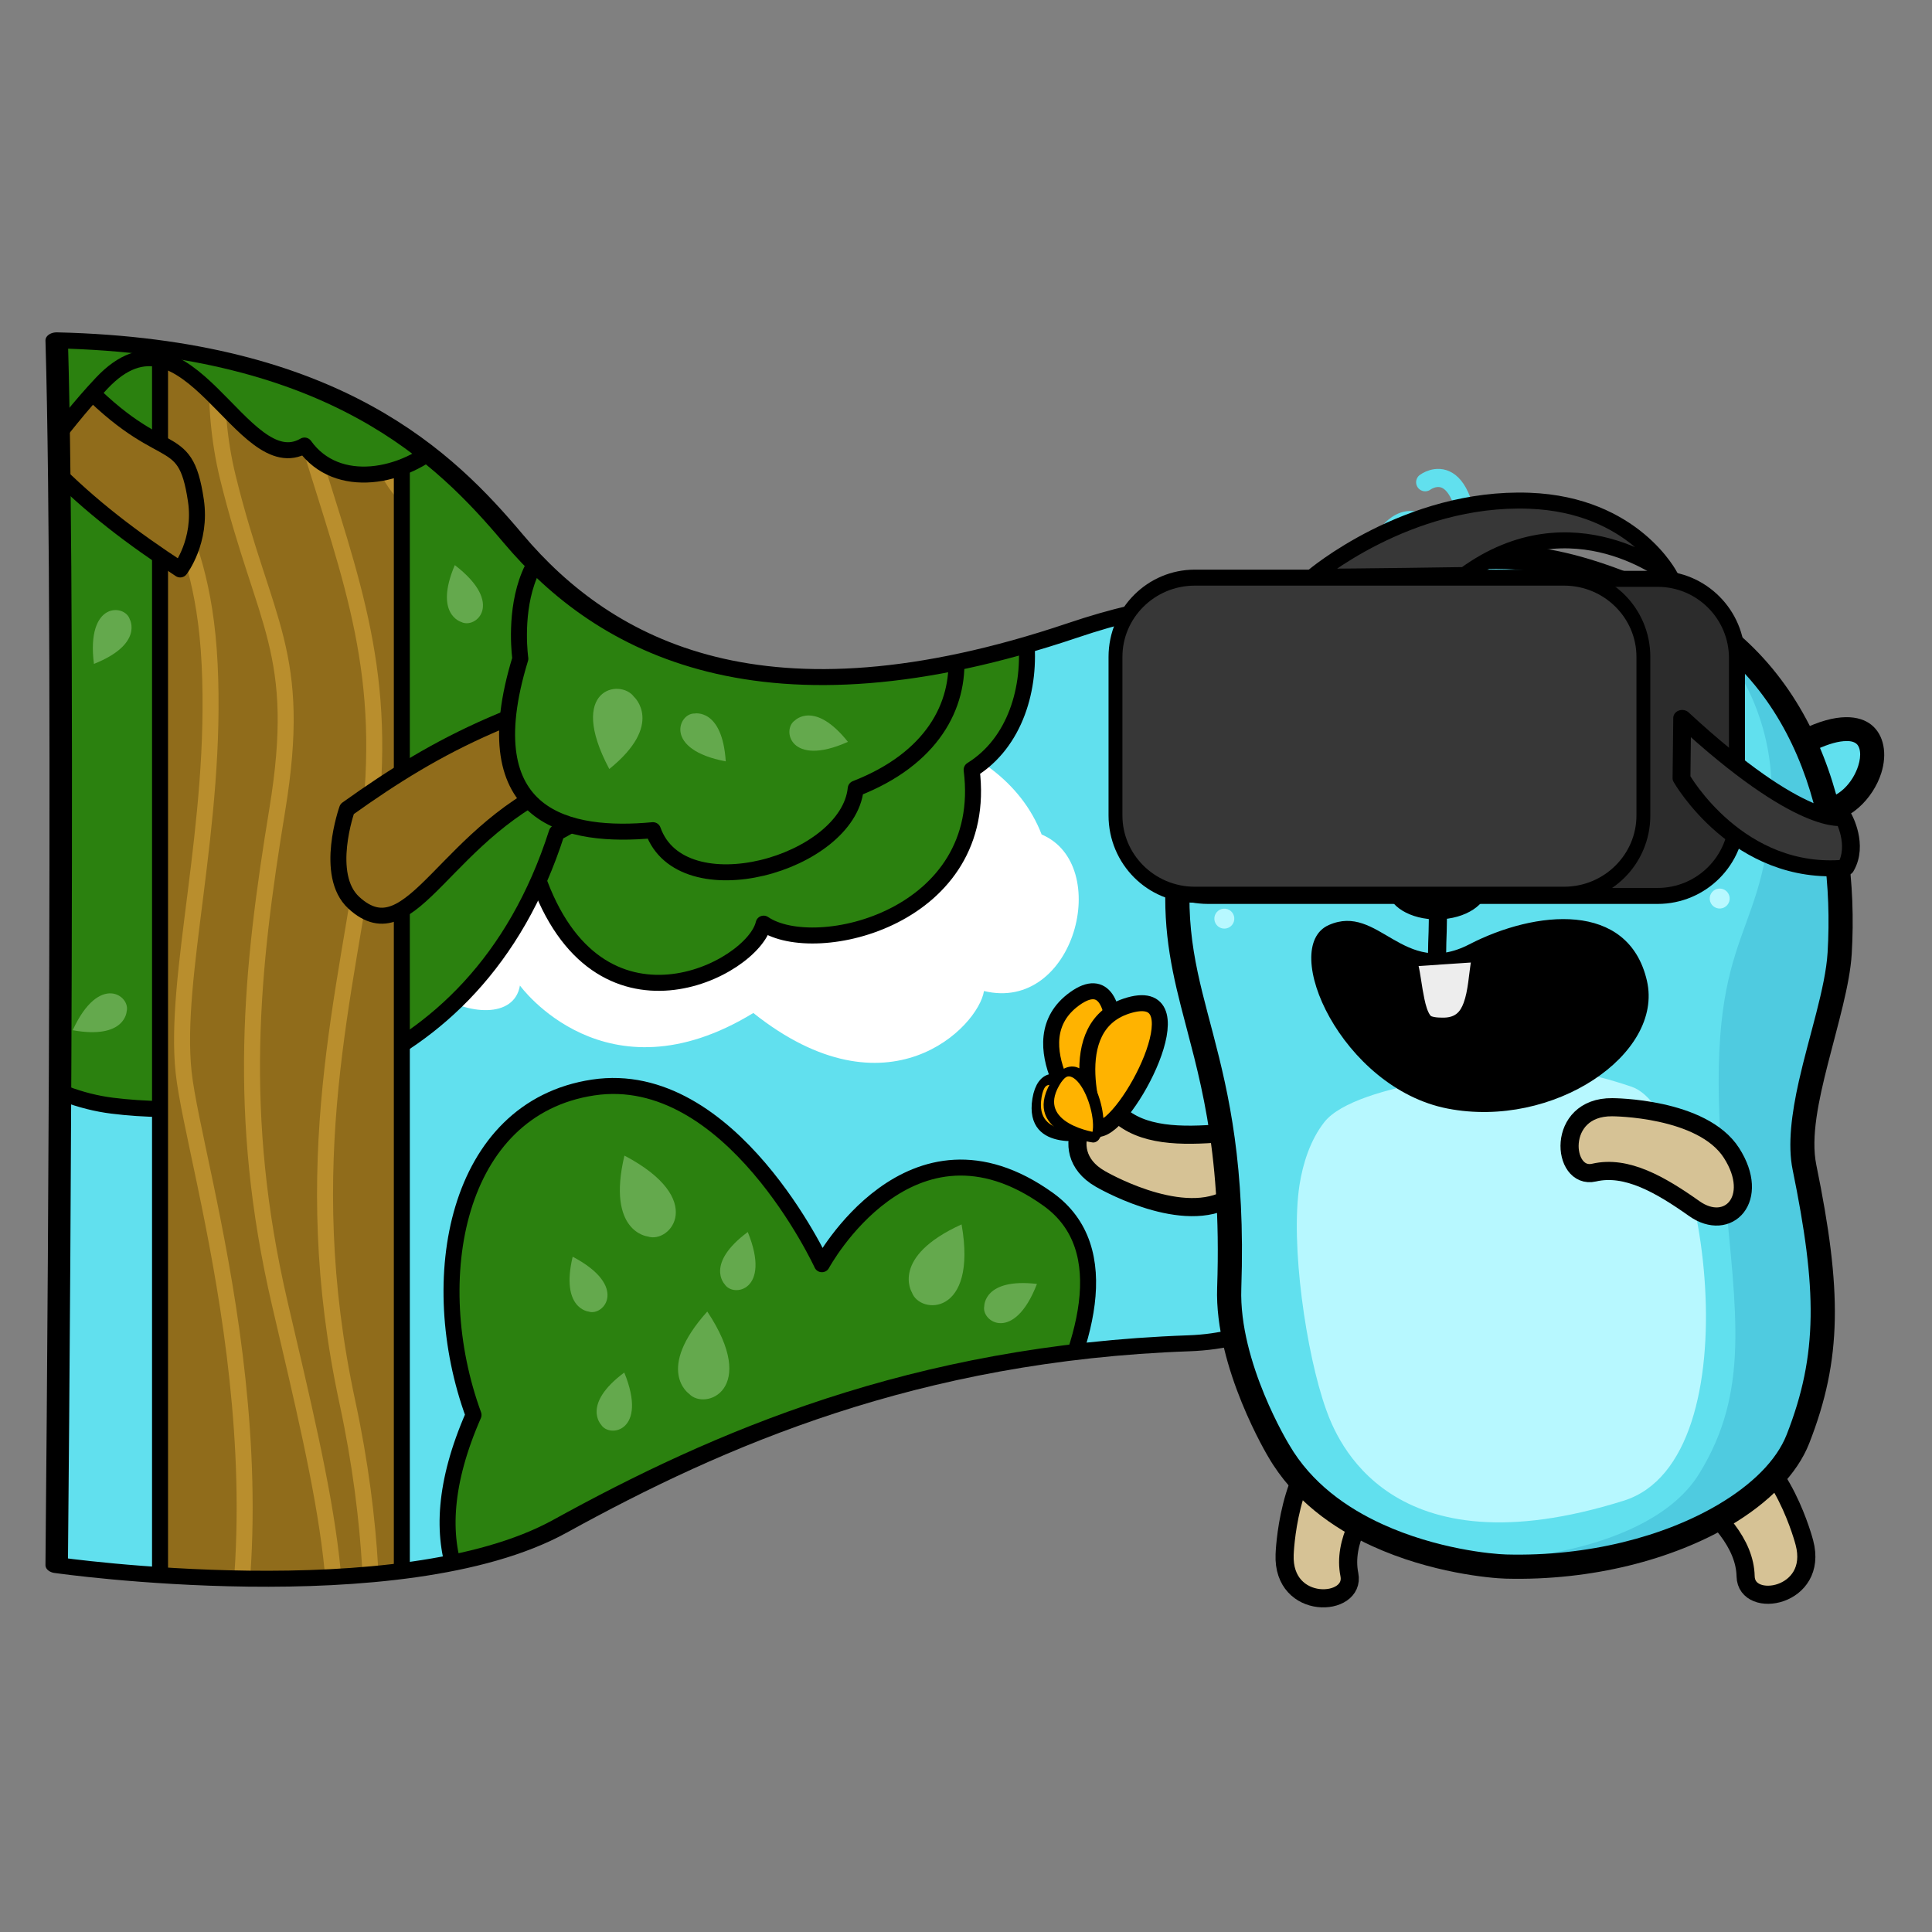 <?xml version="1.0" encoding="UTF-8" standalone="no"?>
<!DOCTYPE svg PUBLIC "-//W3C//DTD SVG 1.1//EN" "http://www.w3.org/Graphics/SVG/1.1/DTD/svg11.dtd">
<svg width="100%" height="100%" viewBox="0 0 600 600" version="1.1" xmlns="http://www.w3.org/2000/svg" xmlns:xlink="http://www.w3.org/1999/xlink" xml:space="preserve" xmlns:serif="http://www.serif.com/" style="fill-rule:evenodd;clip-rule:evenodd;stroke-linecap:round;stroke-linejoin:round;stroke-miterlimit:1.5;">
    <rect x="0" y="0" width="600" height="600" fill="#808080" stroke="none"/>
    <g transform="matrix(1,0,0,1,-759.915,-913.473)">
        <g id="_10" serif:id="10" transform="matrix(1,0,0,1,759.915,913.473)">
            <rect x="0" y="0" width="600" height="600" style="fill:none;"/>
            <g transform="matrix(0.596,0,0,0.596,-4605.99,-3254.52)">
                <g transform="matrix(1.405,0,0,1,-3325.49,0)">
                    <path d="M8347.16,5885.1C8347.16,5885.1 8393.09,5728.48 8265.18,5789.09C8150.83,5843.27 8091.69,5797.89 8057.68,5741.21C8032.64,5699.48 7991.66,5641.33 7888.4,5637.95C7891.78,5798.77 7888.4,6276.15 7888.4,6276.15C7888.4,6276.15 8015.9,6301.7 8075.08,6255.87C8133.57,6210.57 8206.67,6165.64 8308.24,6160.56C8409.81,6155.49 8375.94,5930.81 8347.16,5885.1Z" style="fill:rgb(97,224,238);"/>
                    <clipPath id="_clip1">
                        <path d="M8347.16,5885.1C8347.16,5885.1 8393.09,5728.48 8265.18,5789.09C8150.83,5843.27 8091.69,5797.89 8057.68,5741.21C8032.64,5699.48 7991.66,5641.33 7888.4,5637.95C7891.78,5798.77 7888.4,6276.15 7888.4,6276.15C7888.4,6276.15 8015.9,6301.7 8075.08,6255.87C8133.57,6210.57 8206.67,6165.64 8308.24,6160.56C8409.81,6155.49 8375.94,5930.81 8347.16,5885.1Z"/>
                    </clipPath>
                    <g clip-path="url(#_clip1)">
                        <g transform="matrix(0.385,0,0,0.541,5063.87,2445.11)">
                            <path d="M7782.68,6523.15C7782.68,6523.15 7864.67,6636.89 8007.51,6549.6C8137.12,6652.76 8224.4,6562.82 8229.69,6528.44C8316.98,6549.6 8354.01,6406.77 8285.24,6377.67C8245.57,6274.51 8089.51,6248.06 8028.67,6306.25C7893.77,6240.13 7724.49,6263.93 7695.39,6419.99C7602.81,6512.57 7772.1,6586.63 7782.68,6523.15Z" style="fill:white;"/>
                        </g>
                        <g transform="matrix(0.712,0,0,1,2366.1,0)">
                            <path d="M8041.93,5702.45C8041.93,5702.45 8001.85,5698.12 7995.35,5750.12C7955.26,5784.79 7942.26,5850.88 8006.18,5916.97C8037.6,6007.98 8118.86,5965.73 8124.27,5941.89C8151.36,5960.31 8242.37,5938.64 8232.62,5861.72C8278.12,5833.55 8266.2,5746.87 8221.78,5738.21C8194.7,5682.95 8090.69,5621.2 8041.93,5702.45" style="fill:rgb(43,129,15);stroke:black;stroke-width:8.33px;"/>
                        </g>
                        <g transform="matrix(0.712,0,0,1,2366.1,0)">
                            <path d="M7763.25,5604.73C7763.25,5604.73 7807.94,5542.43 7752.41,5503.16C7774.08,5463.89 7653.55,5355.54 7596.67,5457.11C7382.69,5501.81 7493.75,5797.04 7638.65,5788.91C7644.07,5952.78 7719.91,6028.62 7784.92,6036.74C7849.92,6044.87 7973.16,6029.97 8016.5,5894.55C8134.32,5833.6 8055.77,5669.73 8004.31,5680.57C7962.33,5637.23 7881.07,5557.33 7763.25,5604.73Z" style="fill:rgb(43,129,15);stroke:black;stroke-width:8.33px;"/>
                        </g>
                        <g transform="matrix(0.712,0,0,1,2366.1,0)">
                            <rect x="7809.87" y="5571.41" width="125.948" height="773.294" style="fill:rgb(144,108,27);"/>
                            <clipPath id="_clip2">
                                <rect x="7809.87" y="5571.41" width="125.948" height="773.294"/>
                            </clipPath>
                            <g clip-path="url(#_clip2)">
                                <path d="M7881.76,5545.43C7881.76,5545.43 7864.15,5615.85 7887.18,5690.34C7910.2,5764.82 7929.16,5812.22 7918.32,5894.83C7907.49,5977.44 7880.4,6065.47 7907.49,6191.42C7934.58,6317.37 7910.2,6404.04 7910.2,6404.04" style="fill:none;stroke:rgb(185,142,45);stroke-width:8.33px;"/>
                                <path d="M7860.09,5546.78C7860.09,5546.78 7826.23,5632.1 7845.19,5709.3C7864.15,5786.49 7884.47,5800.03 7870.92,5882.65C7857.38,5965.26 7849.26,6041.1 7872.28,6139.96C7895.3,6238.82 7915.62,6318.72 7887.18,6363.41" style="fill:none;stroke:rgb(185,142,45);stroke-width:8.33px;"/>
                                <path d="M7906.14,5530.53C7906.14,5530.53 7900.72,5703.88 7945.41,5724.19" style="fill:none;stroke:rgb(185,142,45);stroke-width:8.33px;"/>
                                <path d="M7834.36,5542.72C7834.36,5542.72 7814.05,5607.73 7805.92,5661.9C7797.79,5716.07 7831.65,5722.84 7835.71,5806.81C7839.78,5890.77 7816.75,5969.32 7822.17,6019.43C7827.59,6069.54 7884.47,6240.18 7831.65,6385.08" style="fill:none;stroke:rgb(185,142,45);stroke-width:8.33px;"/>
                            </g>
                            <rect x="7809.87" y="5571.41" width="125.948" height="773.294" style="fill:none;stroke:black;stroke-width:8.33px;"/>
                        </g>
                        <g transform="matrix(0.712,0,0,1,2366.1,0)">
                            <path d="M7907.3,5882.17C7907.3,5882.17 7895.07,5916.54 7910.81,5931C7941.48,5959.16 7958.29,5891.84 8024.32,5866.45C8090.34,5841.05 8126.6,5824.13 8185.85,5829.2C8194.76,5807.19 8130.29,5796.84 8090.42,5805.61C7997.39,5826.05 7955.93,5847.41 7907.3,5882.17Z" style="fill:rgb(144,108,27);stroke:black;stroke-width:8.33px;"/>
                        </g>
                        <g transform="matrix(-0.257,-0.932,0.663,-0.361,6066.5,15250.4)">
                            <path d="M7907.3,5882.17C7907.3,5882.17 7916.96,5898.07 7937.81,5902.79C7977.13,5911.7 7958.29,5891.84 8024.32,5866.45C8090.34,5841.05 8126.6,5824.13 8185.85,5829.2C8194.76,5807.19 8130.29,5796.84 8090.42,5805.61C7997.39,5826.05 7955.93,5847.41 7907.3,5882.17Z" style="fill:rgb(144,108,27);stroke:black;stroke-width:8.33px;"/>
                        </g>
                        <g transform="matrix(0.712,0,0,1,2366.1,0)">
                            <path d="M7677.93,5725.26C7677.93,5725.26 7653.55,5690.05 7698.24,5656.19C7688.76,5596.6 7730.74,5555.98 7791.69,5573.58C7794.4,5503.16 7956.91,5503.16 7939.3,5614.21C8025.98,5665.67 7918.99,5740.16 7885.13,5692.76C7852.63,5711.72 7824.19,5612.86 7779.5,5660.26C7734.81,5707.65 7707.72,5772.66 7677.93,5725.26Z" style="fill:rgb(43,129,15);stroke:black;stroke-width:8.33px;"/>
                        </g>
                        <g transform="matrix(0.712,0,0,1,2366.1,0)">
                            <path d="M7997.54,5803.81C7997.54,5803.81 7985.35,5719.84 8061.19,5736.1C8096.4,5695.47 8155.99,5672.44 8180.36,5741.51C8229.12,5760.47 8252.14,5840.37 8172.24,5871.52C8168.18,5910.8 8081.5,5935.17 8066.61,5893.19C8023.27,5897.25 7971.81,5887.77 7997.54,5803.81Z" style="fill:rgb(43,129,15);stroke:black;stroke-width:8.33px;"/>
                        </g>
                        <g transform="matrix(0.712,0,0,1,2366.1,0)">
                            <path d="M8084.21,6348.23C8084.21,6348.23 7910.86,6340.1 7973.16,6197.9C7947.43,6127.48 7963.68,6038.1 8035.46,6027.27C8107.23,6016.43 8154.63,6119.36 8154.63,6119.36C8154.63,6119.36 8200.68,6034.04 8272.46,6085.5C8344.23,6136.96 8207.45,6294.06 8207.45,6294.06L8084.21,6348.23Z" style="fill:rgb(43,129,15);stroke:black;stroke-width:8.33px;"/>
                        </g>
                    </g>
                    <path d="M8347.16,5885.1C8347.16,5885.1 8393.09,5728.48 8265.18,5789.09C8150.83,5843.27 8091.69,5797.89 8057.68,5741.21C8032.64,5699.48 7991.66,5641.33 7888.4,5637.95C7891.78,5798.77 7888.4,6276.15 7888.4,6276.15C7888.4,6276.15 8015.9,6301.7 8075.08,6255.87C8133.57,6210.57 8206.67,6165.64 8308.24,6160.56C8409.81,6155.49 8375.94,5930.81 8347.16,5885.1Z" style="fill:none;stroke:black;stroke-width:8.33px;"/>
                </g>
                <g transform="matrix(-0.997,0.077,0.077,0.997,11770.3,1262.25)">
                    <g>
                        <g transform="matrix(-0.467,0.064,-0.064,-0.467,5170.32,4639.3)">
                            <path d="M2787.51,613.28C2787.51,613.28 2876.01,567.95 2927.82,598.17C2979.63,628.39 2964.52,678.037 2919.19,671.562C2873.86,665.086 2830.68,662.927 2802.62,686.672C2774.56,710.416 2731.39,641.342 2787.51,613.28Z" style="fill:rgb(214,194,149);stroke:black;stroke-width:20.03px;"/>
                        </g>
                        <g transform="matrix(-0.712,0,0,0.712,5843.54,3579.93)">
                            <path d="M3077.27,879.49C3077.27,879.49 3108.11,847.368 3119.67,925.745" style="fill:none;stroke:rgb(97,224,238);stroke-width:13.26px;"/>
                        </g>
                        <g transform="matrix(0.712,0,0,0.712,1385.1,3574.44)">
                            <path d="M3077.27,879.49C3077.27,879.49 3106.83,848.653 3117.1,929.6" style="fill:none;stroke:rgb(97,224,238);stroke-width:13.26px;"/>
                        </g>
                        <g transform="matrix(-0.527,0.146,0.146,0.527,5125.77,3269.71)">
                            <path d="M3077.27,879.49C3077.27,879.49 3113.14,839.637 3136.24,954.162" style="fill:none;stroke:rgb(97,224,238);stroke-width:17.28px;"/>
                        </g>
                        <g transform="matrix(-0.259,-0.394,-0.394,0.259,4712.1,5673.36)">
                            <path d="M2787.51,613.28C2787.51,613.28 2876.01,567.95 2927.82,598.17C2979.63,628.39 2964.52,678.037 2919.19,671.562C2873.86,665.086 2830.68,662.927 2802.62,686.672C2774.56,710.416 2731.39,641.342 2787.51,613.28Z" style="fill:rgb(214,194,149);stroke:black;stroke-width:20.03px;"/>
                        </g>
                        <g transform="matrix(0.284,-0.376,0.376,0.284,2455.74,5622.56)">
                            <path d="M2787.51,613.28C2787.51,613.28 2876.01,567.95 2927.82,598.17C2979.63,628.39 2964.52,678.037 2919.19,671.562C2873.86,665.086 2830.68,662.927 2802.62,686.672C2774.56,710.416 2731.39,641.342 2787.51,613.28Z" style="fill:rgb(214,194,149);stroke:black;stroke-width:20.03px;"/>
                        </g>
                        <g transform="matrix(-0.248,0,0,0.248,4026.05,4220.12)">
                            <path d="M2279.67,511.904C2283.15,491.051 2325.81,459.166 2343.54,451.945C2559.26,364.088 2483.64,611.456 2358.06,601.659" style="fill:rgb(97,224,238);"/>
                            <path d="M2304.7,516.075C2304.88,515.003 2305.92,514.071 2306.77,512.845C2309.26,509.272 2312.59,505.624 2316.27,502.031C2328.41,490.188 2344.35,479.012 2353.11,475.444C2381.6,463.842 2404.22,458.492 2421.88,458.41C2433.69,458.355 2442.47,460.424 2448,465.718C2452.26,469.796 2453.91,475.587 2454.33,481.873C2454.95,491.361 2452.65,501.87 2448.44,512.309C2434.92,545.837 2401.43,579.593 2360.03,576.364C2346.07,575.275 2333.86,585.725 2332.76,599.686C2331.68,613.647 2342.13,625.866 2356.09,626.955C2420.19,631.956 2474.55,583.219 2495.5,531.292C2511.34,492.019 2507.27,452.211 2483.09,429.061C2460.14,407.089 2413.02,396.254 2333.97,428.447C2319.33,434.411 2290.08,454.38 2272.55,474.417C2262.51,485.893 2256.29,497.868 2254.64,507.733C2252.34,521.546 2261.69,534.629 2275.5,536.931C2289.31,539.234 2302.4,529.888 2304.7,516.075Z"/>
                        </g>
                        <g transform="matrix(0.124,-0.215,-0.215,-0.124,3570.79,4862.67)">
                            <path d="M2301.37,493.302C2304.85,472.448 2326.32,460.207 2344.05,452.986C2559.76,365.129 2483.64,611.456 2358.06,601.659" style="fill:rgb(97,224,238);"/>
                            <path d="M2326.4,497.473C2327.1,493.26 2330.21,490.312 2333.45,487.657C2339.48,482.712 2346.94,479.203 2353.62,476.485C2382.12,464.875 2404.75,459.505 2422.41,459.388C2434.18,459.31 2442.93,461.323 2448.43,466.569C2452.62,470.566 2454.23,476.255 2454.62,482.428C2455.22,491.836 2452.89,502.259 2448.67,512.616C2435.06,545.996 2401.45,579.594 2360.03,576.364C2346.07,575.275 2333.86,585.725 2332.76,599.686C2331.68,613.647 2342.13,625.866 2356.09,626.955C2420.17,631.954 2474.59,583.427 2495.66,531.779C2511.64,492.594 2507.62,452.888 2483.45,429.843C2460.58,408.035 2413.51,397.3 2334.48,429.488C2309.32,439.732 2281.28,459.546 2276.35,489.13C2274.05,502.943 2283.39,516.027 2297.2,518.329C2311.02,520.631 2324.1,511.286 2326.4,497.473Z"/>
                        </g>
                        <g transform="matrix(-0.367,-4.49435e-17,4.49435e-17,-0.367,4335.39,4921.51)">
                            <path d="M1602.28,658.224C1602.28,658.224 1537.63,785.329 1549.85,894.354C1588.09,1235.66 1487.62,1302.63 1526.9,1510.82C1540.54,1583.11 1566.32,1665.45 1610.23,1725.3C1706.72,1856.83 1892.19,1925.15 2053.51,1894.26C2118.1,1881.89 2176.43,1853.93 2234.15,1823.26C2434.98,1716.58 2476.71,1491.41 2450.61,1301.63C2439.06,1217.62 2366.83,1086.68 2377.39,1002.44C2399.42,826.82 2393.26,731.764 2338.43,618.483C2291.7,521.934 2109.83,449.196 1911,469.87C1877.12,473.393 1674.41,508.918 1602.28,658.224Z" style="fill:rgb(97,224,238);"/>
                            <clipPath id="_clip3">
                                <path d="M1602.28,658.224C1602.28,658.224 1537.63,785.329 1549.85,894.354C1588.09,1235.66 1487.62,1302.63 1526.9,1510.82C1540.54,1583.11 1566.32,1665.45 1610.23,1725.3C1706.72,1856.83 1892.19,1925.15 2053.51,1894.26C2118.1,1881.89 2176.43,1853.93 2234.15,1823.26C2434.98,1716.58 2476.71,1491.41 2450.61,1301.63C2439.06,1217.62 2366.83,1086.68 2377.39,1002.44C2399.42,826.82 2393.26,731.764 2338.43,618.483C2291.7,521.934 2109.83,449.196 1911,469.87C1877.12,473.393 1674.41,508.918 1602.28,658.224Z"/>
                            </clipPath>
                            <g clip-path="url(#_clip3)">
                                <g transform="matrix(1.582,-1.93747e-16,-1.93747e-16,-1.582,-849.364,3866.96)">
                                    <path d="M2003.37,1344.04C2003.37,1344.04 2046.61,1399.62 2034.91,1485.96C2017.34,1615.67 1962.83,1587.84 1966.54,1821.27C1968.39,1937.63 1975.33,2007.81 1924.09,2077.86C1874.32,2145.89 1732.01,2145.79 1696.03,2135.51C1660.05,2125.24 1837.88,2172.52 1939.64,2131.4C2041.4,2090.29 2055.79,1917.6 2042.43,1809.67C2029.07,1701.74 2115.41,1670.91 2086.63,1484.86C2040.38,1375.9 2039.35,1382.07 2003.37,1344.04Z" style="fill:rgb(79,203,224);"/>
                                </g>
                                <g transform="matrix(1.582,-1.93747e-16,-1.93747e-16,-1.582,-822.199,3866.96)">
                                    <path d="M1816.44,1503.57C1816.44,1503.57 1829.07,1566.72 1904.33,1563.04C1979.59,1559.36 1984.85,1482.52 1984.85,1482.52L1816.44,1503.57Z" style="fill:rgb(79,203,224);"/>
                                </g>
                                <g transform="matrix(1.582,-1.93747e-16,-1.93747e-16,-1.582,-1331.45,3917.75)">
                                    <path d="M1816.44,1503.57C1816.44,1503.57 1829.07,1566.72 1904.33,1563.04C1979.59,1559.36 1984.85,1482.52 1984.85,1482.52L1816.44,1503.57Z" style="fill:rgb(79,203,224);"/>
                                </g>
                            </g>
                            <path d="M1586.83,650.76C1617.31,587.666 1669.65,543.59 1724.03,513.433C1804.06,469.05 1888.16,454.995 1909.22,452.804C2032.07,440.031 2148.59,462.087 2232.58,503.089C2290.97,531.601 2333.8,569.529 2353.87,611.008C2410.08,727.143 2417,824.531 2394.42,1004.57C2389.4,1044.58 2404.69,1095.56 2421.96,1146.63C2440.52,1201.51 2461.71,1256.42 2467.61,1299.29C2494.61,1495.65 2450,1728.03 2242.2,1838.42C2182.96,1869.89 2123.03,1898.42 2056.74,1911.11C1889.18,1943.2 1696.62,1872.06 1596.39,1735.45C1551.04,1673.63 1524.13,1588.68 1510.04,1514C1493.87,1428.29 1500.6,1365.83 1512.12,1299.26C1528.7,1203.39 1555.47,1098.63 1532.79,896.265C1520.08,782.804 1586.99,650.445 1586.99,650.445L1586.83,650.76ZM1617.57,666.003C1617.57,666.003 1555.18,787.854 1566.9,892.444C1586.28,1065.46 1570.51,1168.94 1554.87,1255.56C1539.82,1338.93 1524.6,1406.05 1543.76,1507.64C1556.95,1577.55 1581.6,1657.28 1624.06,1715.15C1716.83,1841.6 1895.19,1907.11 2050.28,1877.41C2113.18,1865.37 2169.9,1837.97 2226.1,1808.11C2419.97,1705.12 2458.81,1487.17 2433.61,1303.97C2426.78,1254.29 2398.22,1188.03 2378.87,1124.99C2364.99,1079.76 2355.89,1036.04 2360.37,1000.3C2381.84,829.108 2376.43,736.386 2322.98,625.959C2305.68,590.198 2267.87,558.507 2217.52,533.927C2138.39,495.292 2028.53,474.9 1912.77,486.936C1893.19,488.973 1815.07,502.187 1740.67,543.443C1692.1,570.378 1644.95,609.336 1617.73,665.687L1617.57,666.003Z"/>
                        </g>
                        <g transform="matrix(-0.185,-2.26059e-17,1.80488e-17,-0.147,3985.26,4787.68)">
                            <path d="M2244.02,463.384C1568.86,266.571 1450.76,759.917 1427.56,867.142C1383.84,1069.12 1362.66,1460.63 1401.94,1668.83C1415.58,1741.12 1441.36,1823.46 1485.27,1883.31C1581.76,2014.84 2013.3,2026.28 2174.62,1995.39C2239.21,1983.02 2297.53,1955.05 2355.26,1924.39C2556.09,1817.7 2626.87,574.985 2244.02,463.384Z" style="fill:rgb(183,248,255);"/>
                        </g>
                        <g transform="matrix(-0.367,0,0,0.367,4396.22,4111.56)">
                            <circle cx="1749.06" cy="789.086" r="14.17" style="fill:rgb(183,248,255);"/>
                        </g>
                        <g transform="matrix(-0.367,0,0,0.367,4138.05,4121)">
                            <circle cx="1749.06" cy="789.086" r="14.17" style="fill:rgb(183,248,255);"/>
                        </g>
                        <g transform="matrix(0.756,0,0,0.756,1593.29,2950.52)">
                            <g transform="matrix(0.985,-0.171,0.171,0.985,-447.439,360.873)">
                                <path d="M2697.43,2116.08C2715.38,2062.23 2778.63,2074.96 2821.8,2102.72C2864.97,2130.47 2886.56,2080.1 2919.45,2098.61C2952.35,2117.11 2899.92,2209.62 2825.91,2216.81C2751.91,2224.01 2680.98,2165.42 2697.43,2116.08Z"/>
                            </g>
                            <g transform="matrix(-0.768,0,0,0.768,4824.64,703.814)">
                                <g transform="matrix(0.632,-0.014,0.016,0.703,1469.43,1050.75)">
                                    <path d="M1960.41,874.118C1963.57,893.086 1961.3,928.116 1971.79,944.361C1976.87,952.237 1989.75,953.613 1998.14,954.513C2046.33,959.682 2049.89,915.114 2060.81,876.97" style="fill:rgb(237,237,237);"/>
                                    <path d="M1947.68,875.833C1949.56,887.102 1949.48,904.097 1951.37,919.364C1952.87,931.443 1955.73,942.534 1960.66,950.17C1964.09,955.48 1969.43,959.242 1975.73,961.696C1982.52,964.337 1990.52,965.348 1996.61,966.001C2012.18,967.671 2024.08,965.013 2033.49,959.783C2042.77,954.625 2049.74,946.782 2055.02,937.056C2063.63,921.171 2067.59,899.702 2073.28,879.855C2075.05,873.671 2070.9,867.358 2064.02,865.766C2057.14,864.174 2050.12,867.902 2048.35,874.086C2043.11,892.382 2039.83,912.268 2031.88,926.912C2028.88,932.45 2025.24,937.163 2019.96,940.1C2014.8,942.965 2008.19,943.939 1999.66,943.024C1996.19,942.652 1991.78,942.248 1987.72,941.055C1985.87,940.511 1983.88,940.041 1982.92,938.553C1979.46,933.191 1978.01,925.277 1976.95,916.796C1975.02,901.226 1975.05,883.896 1973.14,872.404C1972.09,866.088 1965.53,861.73 1958.5,862.676C1951.48,863.622 1946.63,869.518 1947.68,875.833Z"/>
                                </g>
                                <g transform="matrix(0.676,0.042,-0.048,0.782,1960.61,968.001)">
                                    <ellipse cx="1221.96" cy="702.82" rx="66.462" ry="36.543"/>
                                </g>
                                <g transform="matrix(0.622,0.114,-0.114,0.622,2092.68,1002.77)">
                                    <path d="M1179.05,724.966C1182.55,745.991 1182.67,766.767 1184.92,787.826C1185.68,794.888 1192.03,800.006 1199.09,799.249C1206.15,798.492 1211.27,792.144 1210.51,785.082C1208.2,763.523 1208.02,742.26 1204.43,720.734C1203.27,713.729 1196.63,708.989 1189.63,710.157C1182.62,711.324 1177.88,717.96 1179.05,724.966Z"/>
                                </g>
                                <g transform="matrix(0.734,-0.223,0.223,0.734,569.292,1743.65)">
                                    <ellipse cx="2765.83" cy="286.812" rx="23.313" ry="12.088" style="fill:rgb(183,248,255);"/>
                                </g>
                                <g transform="matrix(0.494,0.588,-0.588,0.494,1802.93,-389.275)">
                                    <ellipse cx="2765.83" cy="286.812" rx="23.313" ry="12.088" style="fill:rgb(183,248,255);"/>
                                </g>
                                <g transform="matrix(1.19,-0.169,0.169,1.19,1245.06,999.679)">
                                    <circle cx="1071.81" cy="534.398" r="76.669" style="fill:white;stroke:black;stroke-width:13.54px;"/>
                                </g>
                                <g transform="matrix(-2.502,1.445,-1.445,-2.502,5959.94,1291.88)">
                                    <circle cx="1044.8" cy="535.269" r="11.326"/>
                                </g>
                                <g transform="matrix(-0.702,0.405,-0.405,-0.702,4411.15,658.493)">
                                    <circle cx="2472.68" cy="285.194" r="11.336" style="fill:white;"/>
                                </g>
                                <g transform="matrix(1.19,-0.169,0.169,1.19,1569.81,1026.66)">
                                    <circle cx="1071.81" cy="534.398" r="76.669" style="fill:white;stroke:black;stroke-width:13.54px;"/>
                                </g>
                                <g transform="matrix(-2.502,1.445,-1.445,-2.502,6278.75,1316.09)">
                                    <circle cx="1044.8" cy="535.269" r="11.326"/>
                                </g>
                                <g transform="matrix(-0.702,0.405,-0.405,-0.702,4730.94,685.12)">
                                    <circle cx="2472.68" cy="285.194" r="11.336" style="fill:white;"/>
                                </g>
                            </g>
                        </g>
                        <g transform="matrix(-0.402,0.247,0.247,0.402,4529.44,3579.64)">
                            <path d="M2787.51,613.28C2787.51,613.28 2876.01,567.95 2927.82,598.17C2979.63,628.39 2964.52,678.037 2919.19,671.562C2873.86,665.086 2830.68,662.927 2802.62,686.672C2774.56,710.416 2731.39,641.342 2787.51,613.28Z" style="fill:rgb(214,194,149);stroke:black;stroke-width:20.03px;"/>
                        </g>
                    </g>
                </g>
                <g transform="matrix(1,0,0,1,731.84,172.898)">
                    <path d="M7901.41,5630.64C7901.41,5607.84 7882.9,5589.33 7860.1,5589.33L7625.81,5589.33C7603.01,5589.33 7584.5,5607.84 7584.5,5630.64L7584.5,5713.25C7584.5,5736.04 7603.01,5754.55 7625.81,5754.55L7860.1,5754.55C7882.9,5754.55 7901.41,5736.04 7901.41,5713.25L7901.41,5630.64Z" style="fill:rgb(44,44,44);stroke:black;stroke-width:8.33px;"/>
                </g>
                <g transform="matrix(0.868,0,0,1,1726.07,172.265)">
                    <path d="M7901.41,5630.64C7901.41,5607.84 7880.07,5589.33 7853.79,5589.33L7632.12,5589.33C7605.84,5589.33 7584.5,5607.84 7584.5,5630.64L7584.5,5713.25C7584.5,5736.04 7605.84,5754.55 7632.12,5754.55L7853.79,5754.55C7880.07,5754.55 7901.41,5736.04 7901.41,5713.25L7901.41,5630.64Z" style="fill:rgb(55,55,55);stroke:black;stroke-width:8.33px;"/>
                </g>
                <path d="M8412.14,5761.18C8412.14,5761.18 8461.34,5719.16 8525.06,5721.53C8579.67,5723.56 8598.57,5761.08 8598.57,5761.08C8598.57,5761.08 8547.7,5719.08 8491.36,5760.25C8448.51,5760.92 8412.14,5761.18 8412.14,5761.18Z" style="fill:rgb(55,55,55);stroke:black;stroke-width:8.33px;"/>
                <g transform="matrix(1.115,0,0,1,-990.081,0)">
                    <path d="M8605.19,5834.71L8604.87,5866.12C8604.87,5866.12 8631.25,5917.9 8681.52,5912.7C8687.73,5900.95 8680.6,5886.71 8680.6,5886.71C8680.6,5886.71 8661.53,5892.78 8605.19,5834.71Z" style="fill:rgb(55,55,55);stroke:black;stroke-width:8.33px;"/>
                </g>
                <g transform="matrix(0.991,-0.134,0.134,0.991,-764.634,868.107)">
                    <path d="M8283.86,6346.26C8283.86,6346.26 8251.96,6297.73 8285.94,6279.7C8319.92,6261.67 8298.42,6342.1 8283.86,6346.26Z" style="fill:rgb(255,179,0);stroke:black;stroke-width:8.33px;"/>
                    <g transform="matrix(0.449,-0.58,0.412,0.319,1951.87,9130.94)">
                        <path d="M8283.86,6346.26C8283.86,6346.26 8251.96,6297.73 8285.94,6279.7C8319.92,6261.67 8298.42,6342.1 8283.86,6346.26Z" style="fill:rgb(255,179,0);stroke:black;stroke-width:8.33px;"/>
                    </g>
                    <g transform="matrix(0.939,0.344,-0.344,0.939,2693.59,-2460.15)">
                        <path d="M8283.86,6346.26C8283.86,6346.26 8251.96,6297.73 8285.94,6279.7C8319.92,6261.67 8298.42,6342.1 8283.86,6346.26Z" style="fill:rgb(255,179,0);stroke:black;stroke-width:8.33px;"/>
                    </g>
                    <g transform="matrix(0.621,-0.39,0.277,0.441,1384.47,6784.85)">
                        <path d="M8283.86,6346.26C8283.86,6346.26 8251.96,6297.73 8285.94,6279.7C8319.92,6261.67 8298.42,6342.1 8283.86,6346.26Z" style="fill:rgb(255,179,0);stroke:black;stroke-width:8.33px;"/>
                    </g>
                </g>
                <g transform="matrix(1,0,0,1,-124.256,-206.908)">
                    <path d="M8190,6311.82C8190,6311.82 8168.37,6309.6 8177.8,6269.66C8221.07,6292.4 8201.65,6315.7 8190,6311.82Z" style="fill:rgb(100,169,77);"/>
                </g>
                <g transform="matrix(0.878,0.479,-0.479,0.878,3919.77,-3277.92)">
                    <path d="M8190,6311.82C8190,6311.82 8168.37,6309.6 8177.8,6269.66C8221.07,6292.4 8201.65,6315.7 8190,6311.82Z" style="fill:rgb(100,169,77);"/>
                </g>
                <g transform="matrix(0.612,0.791,-0.791,0.612,8183.71,-4207.07)">
                    <path d="M8190,6311.82C8190,6311.82 8168.37,6309.6 8177.8,6269.66C8221.07,6292.4 8201.65,6315.7 8190,6311.82Z" style="fill:rgb(100,169,77);"/>
                </g>
                <g transform="matrix(0.678,0,0,0.678,2482.02,1864.61)">
                    <path d="M8190,6311.82C8190,6311.82 8168.37,6309.6 8177.8,6269.66C8221.07,6292.4 8201.65,6315.7 8190,6311.82Z" style="fill:rgb(100,169,77);"/>
                </g>
                <g transform="matrix(0.519,0.436,-0.436,0.519,6607.1,-716.904)">
                    <path d="M8190,6311.82C8190,6311.82 8168.37,6309.6 8177.8,6269.66C8221.07,6292.4 8201.65,6315.7 8190,6311.82Z" style="fill:rgb(100,169,77);"/>
                </g>
                <g transform="matrix(0.079,0.674,-0.674,0.079,11848.2,122.483)">
                    <path d="M8190,6311.82C8190,6311.82 8168.37,6309.6 8177.8,6269.66C8221.07,6292.4 8201.65,6315.7 8190,6311.82Z" style="fill:rgb(100,169,77);"/>
                </g>
                <g transform="matrix(-0.649,0.199,-0.199,-0.649,14661.4,8298.96)">
                    <path d="M8190,6311.82C8190,6311.82 8168.37,6309.6 8177.8,6269.66C8221.07,6292.4 8201.65,6315.7 8190,6311.82Z" style="fill:rgb(100,169,77);"/>
                </g>
                <g transform="matrix(-0.419,0.534,-0.534,-0.419,14944.5,4107.2)">
                    <path d="M8190,6311.82C8190,6311.82 8168.37,6309.6 8177.8,6269.66C8221.07,6292.4 8201.65,6315.7 8190,6311.82Z" style="fill:rgb(100,169,77);"/>
                </g>
                <g transform="matrix(0.669,0.115,-0.115,0.669,3215.22,620.214)">
                    <path d="M8190,6311.82C8190,6311.82 8168.37,6309.6 8177.8,6269.66C8221.07,6292.4 8201.65,6315.7 8190,6311.82Z" style="fill:rgb(100,169,77);"/>
                </g>
                <g transform="matrix(-0.389,-0.556,0.556,-0.389,7472.35,12792.3)">
                    <path d="M8190,6311.82C8190,6311.82 8168.37,6309.6 8177.8,6269.66C8221.07,6292.4 8201.65,6315.7 8190,6311.82Z" style="fill:rgb(100,169,77);"/>
                </g>
                <g transform="matrix(-0.036,-0.677,0.677,-0.036,3815.9,11759.5)">
                    <path d="M8190,6311.82C8190,6311.82 8168.37,6309.6 8177.8,6269.66C8221.07,6292.4 8201.65,6315.7 8190,6311.82Z" style="fill:rgb(100,169,77);"/>
                </g>
                <g transform="matrix(-0.797,-0.589,0.535,-0.723,11209.1,15211)">
                    <path d="M8190,6311.82C8190,6311.82 8168.37,6309.6 8177.8,6269.66C8221.07,6292.4 8201.65,6315.7 8190,6311.82Z" style="fill:rgb(100,169,77);"/>
                </g>
                <g transform="matrix(0.519,0.436,-0.436,0.519,6542.75,-643.682)">
                    <path d="M8190,6311.82C8190,6311.82 8168.37,6309.6 8177.8,6269.66C8221.07,6292.4 8201.65,6315.7 8190,6311.82Z" style="fill:rgb(100,169,77);"/>
                </g>
            </g>
        </g>
    </g>
</svg>
